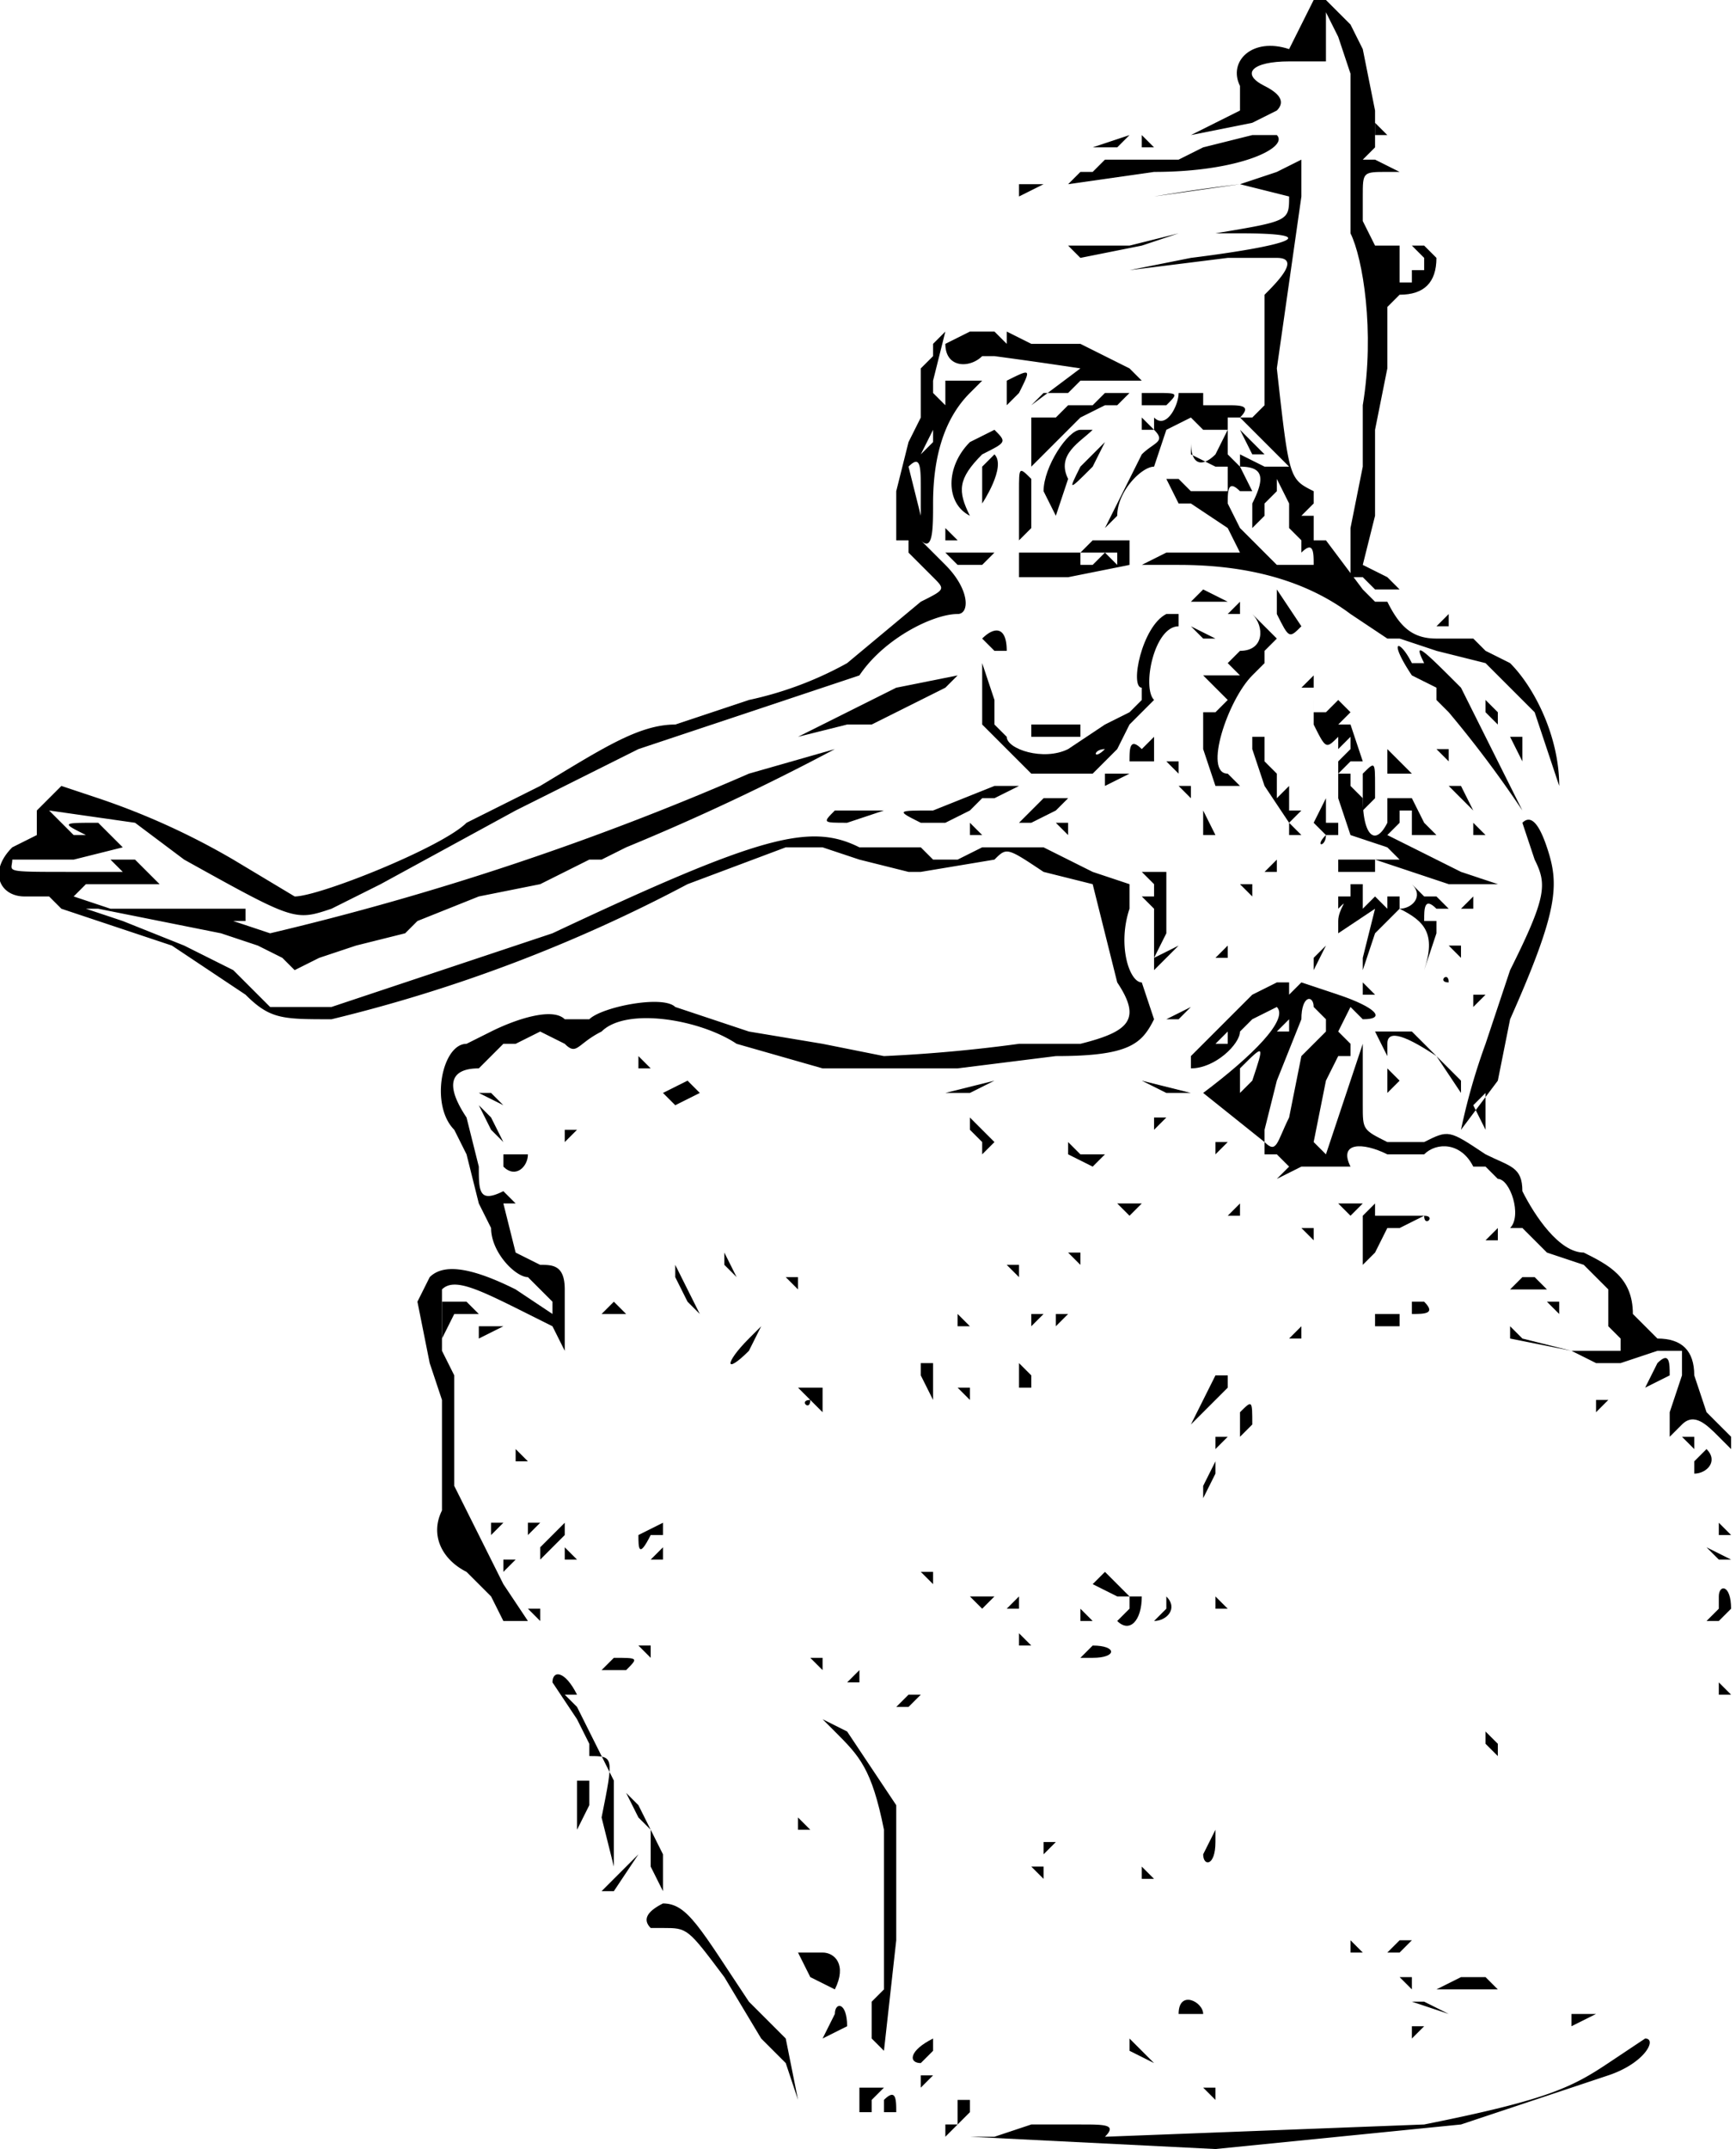 <svg xmlns="http://www.w3.org/2000/svg" viewBox="0 0 141.4 175"><path d="m107 0-1 2-1 2c-3-1-5 1-4 3v2l-2 1-2 1 5-1 2-1q1-1-1-2c-2-1-1-2 2-2h3V1l1 2 1 3v13c1 2 2 8 1 14v5l-1 5v4h1l1 1h2l-1-1-2-1 1-4v-7l1-5v-5l1-1c2 0 3-1 3-3l-1-1h-1l1 1v1h-1v1h-1v-3h-2l-1-2s1 0 0 0v-2c0-2 0-2 2-2h1l-2-1h-1l1-1c1 0 1 0 0 0V9l-1-5-1-2-2-2h-1Zm6 22v1-2 1Z"/><path d="M112 11h1l-1-1v1ZM102 11l-4 1-2 1h1-4c1 0 0 0 0 0h-3l-1 1h1-2l-1 1s-1 0 0 0l7-1c7 0 11-2 10-3h-2Zm-3 2h-1 1Zm-7 1h-1 1ZM89 12h-1 3l1-1-3 1ZM93 12h1l-1-1v1ZM104 14l-3 1a142 142 0 0 0-7 1l7-1 4 1c0 2 0 2-6 3h-2 4c7 0 4 1-4 2l-5 1 8-1h4c2 0 0 2-1 3v9l-1 1h-1c1-1 0-1-1-1h-2v-1h-2c0 1-1 3-2 2v1c1 1 0 1-1 2l-3 6 1-1c0-2 2-4 3-4l1-3 2-1 1 1h2v-1h-1 2l3 3 1 1h-2l-2-1v1c2 0 2 1 1 3v2l1-1v-1l1-1v-1l1 2v2l1 1v2h-1c0 1 0 0 0 0h-1l-2-2-1-1-1-2c0-1 0-2 1-1h1l-1-2-1-1v-2l-1 2c-1 1-2 1-2-1v-1 2l2 1h1v2h-3l-1-1c0-1 0-1 0 0h-1l1 2h1l3 2 1 2h-6l-2 1h3c5 0 10 1 14 4l3 2c-1 0 0 0 0 0h1l3 1 4 1 4 4 2 6 1 3-1-3c0-4-2-8-4-10l-2-1-1-1h-3c-2 0-3-1-4-3h-1l-1-1-3-4h-1v-4c-2-1-2-1-3-10l1-7 1-7v-3l-2 1Zm3 27v1h-1l1-1Zm0 5h-1v-1c1-1 1 0 1 1Zm1 1h-1 1ZM83 15v1l2-1h-2Z"/><path d="M92 20h-5l1 1 5-1 3-1-4 1ZM82 21h1-1ZM82 23h1-1ZM77 28c0 2 2 2 3 1h1a411 411 0 0 1 7 1l-4 3 1-1h1c0 1 0 1 0 0h1l1-1h5l-1-1-2-1-2-1h-4l-2-1v1l-1-1h-2l-2 1Z"/><path d="M76 28v1l-1 1v4l-1 2-1 4v4q0 1 0 0h1v1c-1 0-1 0 0 0l1 1 1 1c1 1 1 1-1 2l-6 5a29 29 0 0 1-8 3l-6 2c-3 0-6 2-11 5l-6 3c-2 2-12 6-14 6l-5-3a59 59 0 0 0-11-5l-3-1-2 2v2l-2 1c-2 2-1 4 1 4h2l1 1 6 2 3 1 3 2 3 2c2 2 3 2 7 2a124 124 0 0 0 29-11l8-3h3l3 1 4 1h1l6-1c1-1 1-1 4 1l4 1 1 4 1 4c2 3 1 4-3 5h-5a123 123 0 0 1-11 1l-5-1-6-1-6-2c-1-1-6 0-7 1h-2c-1-1-4 0-6 1l-2 1c-2 0-3 5-1 7l1 2 1 4 1 2c0 2 2 4 3 4l2 2v1l-3-2c-4-2-6-2-7-1l-1 2 1 5 1 3v9c-1 2 0 4 2 5l2 2 1 2h2l-2-3-4-8v-9l-1-2v-5c1-1 3 0 7 2l2 1 1 2v1-6c0-2-1-2-2-2l-2-1-1-4h1l-1-1c-2 1-2 0-2-2l-1-4c-2-3-1-4 1-4l2-2h1l2-1 2 1c1 1 1 0 3-1 2-2 8-1 11 1l7 2h11l8-1c6 0 7-1 8-3l-1-3c-1 0-2-3-1-6v-2l-3-1-4-2h-5l-2 1h-2l-1-1h-5c-4-2-8-1-25 7l-18 6h-5l-1-1-2-2-4-2-5-2-3-1h1l5 1 5 1 3 1 2 1 1 1 2-1 3-1 4-1 1-1 5-2 5-1 4-2h1l2-1a191 191 0 0 0 17-8l-7 2a229 229 0 0 1-39 13l-3-1h1v-1H9l-3-1 1-1h9-3s0-1 0 0l-1-1-1-1H9l1 1H6c-6 0-5 0-5-1h5l4-1-2-2c-3 0-3 0-1 1H6l-2-2 7 1 4 3c9 5 9 5 12 4l4-2 11-6 10-5 18-6c2-3 6-5 8-5 1 0 1-2-1-4l-2-2c0-1 0 0 0 0 1 1 1-1 1-3q0-6 3-9l1-1h-3v2l-1-1v-1l1-4-1 1Zm0 8-1 1 1-2v1Zm-1 4v2l-1-4c1-1 1 0 1 2ZM4 72c-1 0-1 0 0 0 0 0 1 0 0 0ZM82 31v2l1-1c1-2 1-2-1-1ZM93 32v1h2c1-1 1-1-1-1h-1ZM90 32l-1 1h-2l-1 1h-2v4l2-2 2-2 2-1h1l1-1h-2Zm-5 3h-1 1Z"/><path d="M88 35c-1 0-3 3-3 5l1 2 1-3c-1-2 1-3 2-4h2-3ZM93 35h1l-1-1v1ZM79 36c-2 2-2 5 0 6l1 1-1-1c-1-2-1-3 1-5 2-1 2-1 1-2l-2 1ZM101 35l1 2h1l-2-2Z"/><path d="M88 38c-1 2-1 2 1 0l1-2-2 2ZM80 38v3s2-3 1-4l-1 1ZM83 40v4l1-1v-4c-1-1-1-1-1 1ZM103 43v1-1ZM77 44h1l-1-1v1ZM89 44l-1 1h-5v2h4l5-1v-2h-3Zm2 1v1l-1-1-1 1h-1v-1h3ZM77 45l1 1h2l1-1h-4ZM101 49l1 1c1 1 1 3-1 3l-1 1 1 1h-3l1 1 1 1-1 1h-1v3l1 3v1c0 1 0 1 0 0v-1h2l-1-1c-2 0 0-6 2-8l1-1v-1l1-1s0-1 0 0l-1-1-2-2ZM98 48l-1 1h-1 4l-2-1ZM104 50c1 2 1 2 2 1l-2-3v2ZM114 49h1c1 0 1 0 0 0h-1ZM95 50c-2 1-3 6-2 6v1l-1 1-2 1-3 2c-2 1-5 0-5-1l-1-1v-2l-1-3v5l1 1 1 1 2 2h5l1-1 1-1 1-2 1-1 1-1c1 0 1 0 0 0-1-1 0-6 2-6v-1h-1Zm-5 11c-1 1-1 0 0 0v-1 1Z"/><path d="M100 50h1v-1l-1 1ZM117 51h1v-1l-1 1ZM80 52l1 1h1c0-2-1-2-2-1ZM97 51l1 1h1l-2-1ZM115 55l2 1v1l1 1a90 90 0 0 1 6 8l-5-10c-3-3-4-4-3-2h-1c-1-2-2-2 0 1ZM73 56l-6 3-2 1 4-1h2c1 0 0 0 0 0l6-3 1-1c0-1 0 0 0 0l-5 1ZM106 56h1v-1l-1 1ZM107 57v2c1 2 1 2 2 1 0 0 0-1 0 0v5l1 3h-1v-1h-1v-2l-1 2 1 1c-1 1 0 1 0 0h2l3 1 1 1h-6 1v1q-1 1 0 0h3v-1l3 1 3 1h4l-3-1-4-2-2-1 1-1v-1h1v2h2l-1-1-1-2h-2v2c-1 2-2 1-2-2l-1-1v-1h-1l1-1h1l-1-3h-1l1-1-1-1-1 1v2-2h-1v-1Zm3 4-1 1v-1l1-1v1ZM121 58l1 1v-1l-1-1v1ZM124 58l1 1-1-1c0-1 0 0 0 0ZM87 59h-3v1h4v-1h-1ZM94 60l-1 1c0 1 0 1 0 0-1-1-1 0-1 1 0 0 0 1 0 0h2v-2ZM102 60v1l1 3 2 3 1-1h-1v-2c1 0 1 0 0 0l-1 1v-2c0-1 0-1 0 0l-1-1v-2h-1ZM123 60l1 2v-2h-1ZM95 62l1 1v-1h-1Z"/><path d="M113 62v1h2l-1-1-1-1v1ZM117 61l1 1v1-2h-1ZM125 63s0 1 0 0v-1 1ZM111 63v3l1-1c0-1-1 0 0 0v-1c0-2 0-2-1-1ZM90 63v1l2-1h-2ZM81 64l-5 2c-3 0-3 0-1 1h2l2-1 1-1h1l2-1h1-3ZM118 64l1 1 1 1-1-2h-1ZM96 64l1 1v-1h-1ZM85 65l-1 1-1 1h1l2-1 1-1h-2ZM98 66v2h1l-1-2-1-1 1 1ZM68 66c-1 1-1 1 1 1l3-1h-4ZM86 67l1 1v-1h-1ZM105 67v1h1s0-1 0 0l-1-1ZM120 67v1h1l-1-1ZM79 68h1l-1-1v1ZM104 69v1l-1 1h1v-2c0-1 0-1 0 0ZM107 71v1-1l1-1-1 1ZM93 71l1 1v1h-1l1 1v5l2-2 1-2-1 2-2 1 1-2v-5h-2ZM101 72l1 1v-1c1 0 0 0 0 0h-1ZM110 72v1h-1v1c-1 1-1 1 0 0s0 0 0 1v1l3-2-1 4v1l1-3 2-2c2 1 3 2 2 5l-1 4 1-4 1-3v-1h-1c0-1 0-2 1-1h1l-1-1h-1l-1-1s-1 0 0 0c1 1 0 2-1 2v-1h-1v1l-1-1-1 1v-2h-1ZM98 73v-1 1ZM119 74v1-2 1ZM119 74h1v-1l-1 1ZM98 75h-1 1c1-1 1-1 0 0ZM119 77v1l-1-1h1ZM99 78h1v-1l-1 1ZM107 78v1l1-2-1 1ZM99 79v1-1s-1 0 0 0ZM118 80v1-1c0-1-1 0 0 0ZM104 80l-2 1c-1 0-1 0 0 0l-1 1-1 1-1 1-2 2v1c2 0 4-2 4-3l1-1 2-1s0-1 0 0c1 1-2 4-6 7l5 4v-1l1-4 2-5c0-2 1-2 1-1l1 1v1l-1 1-1 1-1 5c-1 2-1 3-2 2v1h1l1 1s0 1 0 0l-1 1 2-1h4c-1-2 1-2 3-1h3c1-1 3-1 4 1h1l1 1c1 0 2 3 1 4h1l2 2 3 1 2 2v3l1 1v1h-4l-4-1-1-1v1l5 1 2 1h2l3-1h2v2l-1 3v2s1 0 0 0l1-1c1-1 2 0 3 1l1 1v-1l-2-2-1-3c0-2-1-3-3-3l-2-2c0-3-2-4-4-5-2 0-4-3-5-5 0-2-1-2-3-3-3-2-3-2-5-1h-3c-2-1-2-1-2-3v-7 2l-3 9-1-1 1-5 1-2h1v-1l-1-1 1-2 1 1c2 0 1-1-2-2l-3-1-1 1q0 1 0 0v-1h-1Zm1 4h-1l1-1c1-1 0 0 0 0v1Zm-5 1h-1l1-1v1Zm2 3-1 1v-2c2-2 2-2 1 1Zm8 5v-2 2ZM99 81h1c1 0 0 0 0 0h-1ZM111 81h1l-1-1v1ZM120 81v1l1-1h-1ZM95 83h1l1-1-2 1ZM117 83c0 1 0 1 0 0v-1 1Z"/><path d="m112 84 1 2v3l1-1c1 1 0 0 0 0l-1-1v-2c0-1 1-1 4 1l2 3v-1l-4-4h-3ZM55 85h1v1-1h-1ZM52 87h1l-1-1v1ZM61 88h2-2ZM81 88l-4 1h2l2-1h2-2ZM39 89l2 1-1-1h-1ZM54 89l1 1 2-1-1-1-2 1ZM93 88l2 1h2l-4-1ZM80 89v1-1c1 0 1 0 0 0ZM117 90v-1 1ZM96 91h3-3ZM40 92l1 1-1-2-1-1 1 2ZM94 91v1l1-1h-1ZM79 92l1 1v1l1-1-2-2v1ZM46 93l1-1h-1v1ZM99 93v1l1-1h-1ZM87 94l2 1 1-1h-2l-1-1v1ZM41 94v1c1 1 2 0 2-1h-2ZM98 96v3-3ZM91 98l1 1 1-1h-2ZM109 98l1 1 1-1h-2ZM100 99h1v-1l-1 1ZM111 99v4l1-1 1-2h1l2-1c0 1 1 0 0 0h-4v-1l-1 1ZM106 100l1 1v-2 1h-1l-1-1 1 1ZM121 101h1v-1l-1 1ZM122 101l2 2-1-1-1-1ZM87 102l1 1v-1h-1ZM59 103l1 1-1-2v1ZM55 103v1l1 2 1 1-2-4ZM82 103l1 1s1 0 0 0v-1h-1ZM49 104l-1 1 1-1h1-1ZM124 104l-1 1h2c0-1 0-1 0 0h1l-1-1h-1ZM64 104l1 1v-1h-1ZM113 105s1 0 0 0v-1 1ZM84 105v1-1ZM36 106v3l1-2h2l-1-1h-2ZM64 106l2 1-2-1-1-1 1 1ZM50 106l-1 1h2l-1-1ZM115 106v1c1 0 2 0 1-1h-1ZM126 106l1 1v-1h-1ZM84 107v1l1-1h-1ZM78 107v1h1l-1-1ZM86 107v1l1-1h-1ZM112 107v1h2v-1h-2ZM39 108v1l2-1h-2ZM105 109h1v-1l-1 1ZM61 109c-2 2-2 3 0 1l1-2-1 1ZM75 112l1 2v-3h-1v1ZM135 111l-1 2 2-1c0-1 0-2-1-1ZM83 113h1v-1l-1-1v2ZM43 113s0 1 0 0v-1 1ZM99 112l-2 4 1-1 2-2v-1h-1ZM65 113l1 1c0 1-1 0 0 0l1 1v1-3h-2q-1 0 0 0ZM78 113l1 1v-1h-1ZM130 114v1l1-1h-1ZM133 114h1-1ZM101 115v2l1-1c0-2 0-2-1-1ZM99 117v1l1-1h-1ZM137 117l1 1v-1h-1ZM134 118h1-1c-1 0-1 0 0 0ZM138 119v1c1 0 2-1 1-2l-1 1ZM42 119h1l-1-1v1ZM98 121v2-1l1-2v-1l-1 2ZM134 119h1-1c-1 0-1 0 0 0ZM67 119l1 1-1-1ZM70 119h1-1ZM133 120v-1 1ZM40 124v1l1-1h-1ZM43 125l1-1h-1v1ZM46 124l-2 2v1l2-2v-1ZM52 125c0 1 0 2 1 0h1v-1l-2 1ZM140 124v1h1l-1-1ZM38 125v1-1ZM136 126v-1 1ZM46 126v1h1l-1-1ZM53 127h1v-1l-1 1ZM140 127h1l-2-1 1 1ZM41 127v1l1-1h-1ZM75 128l1 1v-1h-1ZM89 129l2 1h1v1l-1 1c1 1 2 0 2-2h-1l-1-1-1-1-1 1ZM79 130l1 1 1-1h-2ZM140 130v1l-1 1h1l1-1c0-2-1-2-1-1ZM82 131h1v-1l-1 1ZM95 131l-1 1c1 0 2-1 1-2v1ZM99 131h1l-1-1v1ZM43 131l1 1v-1h-1ZM76 131v1-1ZM88 132h1l-1-1v1ZM69 134c0 1 0 1 0 0l1-1-1 1ZM83 134h1l-1-1v1ZM106 134h1c1 1 1 1 0 0h-1ZM52 134l1 1v-1h-1ZM66 135l1 1v-1h-1ZM88 135h1c2 0 2-1 0-1l-1 1ZM49 136h2c1-1 1-1-1-1l-1 1ZM45 137l2 3 1 2v1c2 0 2 0 1 5l1 4v-7l-3-6-1-1h1c1 1 1 1 0 0-1-2-2-2-2-1ZM69 137h1s1 0 0 0v-1l-1 1ZM140 138h1l-1-1v1ZM71 138h1-1ZM74 138l-1 1h1l1-1h-1ZM67 140l1 1c2 2 3 3 4 8v13l-1 1v3l1 1 1-9v-11l-4-6-2-1ZM121 142l1 1v-1l-1-1v1Z"/><path d="M47 145v4l1-2v-2h-1ZM51 146l1 2 1 1-1-2-1-1ZM58 147v-1 1ZM65 149h1l-1-1v1ZM98 151c0 1 1 1 1-1v-1l-1 2ZM53 152l1 2c0 1 0 0 0 0v-3l-1-2v3ZM85 150v1l1-1h-1ZM51 152l-1 1-2 2 1-1h1l2-3-1 1ZM84 152l1 1v-1h-1ZM93 153h1l-1-1v1ZM101 153h1-1ZM50 155h1c0-1 0 0 0 0h-1ZM54 155q-2 1-1 2h1c2 0 2 0 5 4l3 5 2 2 1 3-1-5-3-3c-4-6-5-8-7-8Zm11 13c0 1 0 1 0 0l-1-1 1 1ZM100 159v1-2 1ZM66 161l2 1c1-2 0-3-1-3h-2l1 2ZM71 160h1-1ZM93 163l1 1c1 0 0 0 0 0l-1-1ZM96 164h2c0 1 0 1 0 0s-2-2-2 0ZM68 164l-1 2c-1 0-1 0 0 0l2-1c0-2-1-2-1-1ZM99 165c-1 0-1 0 0 0h1-1ZM76 166c-2 1-2 2-1 2l1-1v-1ZM92 167l2 1-1-1c-1 0 0 0 0 0l-1-1v1ZM75 169v1l1-1h-1ZM70 170v2h1v-1l1-1c1 0 1 0 0 0h-2ZM98 170l1 1v-1h-1ZM114 158l-1 1h1l1-1h-1Z"/><path d="M72 171v1h1c0-1 0-2-1-1ZM78 171v2l1-1v-1h-1ZM110 159h1l-1-1v1ZM77 174l1-1h-1v1ZM114 161l1 1v-1h-1ZM121 161h-2l-2 1h6-1l-1-1ZM115 163l3 1-2-1h-1ZM129 164h-1v1l2-1h-1ZM114 165l-1 1 1-1s0-1 0 0ZM141 165c0 1 0 1 0 0v-1 1ZM115 165v1l1-1h-1ZM134 166l-3 2c-3 2-5 3-15 5l-26 1c-1 0-1 0 0 0 1-1 0-1-2-1h-4l-3 1h-2l20 1 20-2 12-4c3-1 4-3 3-3ZM126 69q-1-3-2-2l1 3c1 2 1 3-2 9l-2 6a51 51 0 0 0-2 7l3-4 1-5c4-9 4-11 3-14Zm-5 23-1-2 1-1v3Z"/></svg>